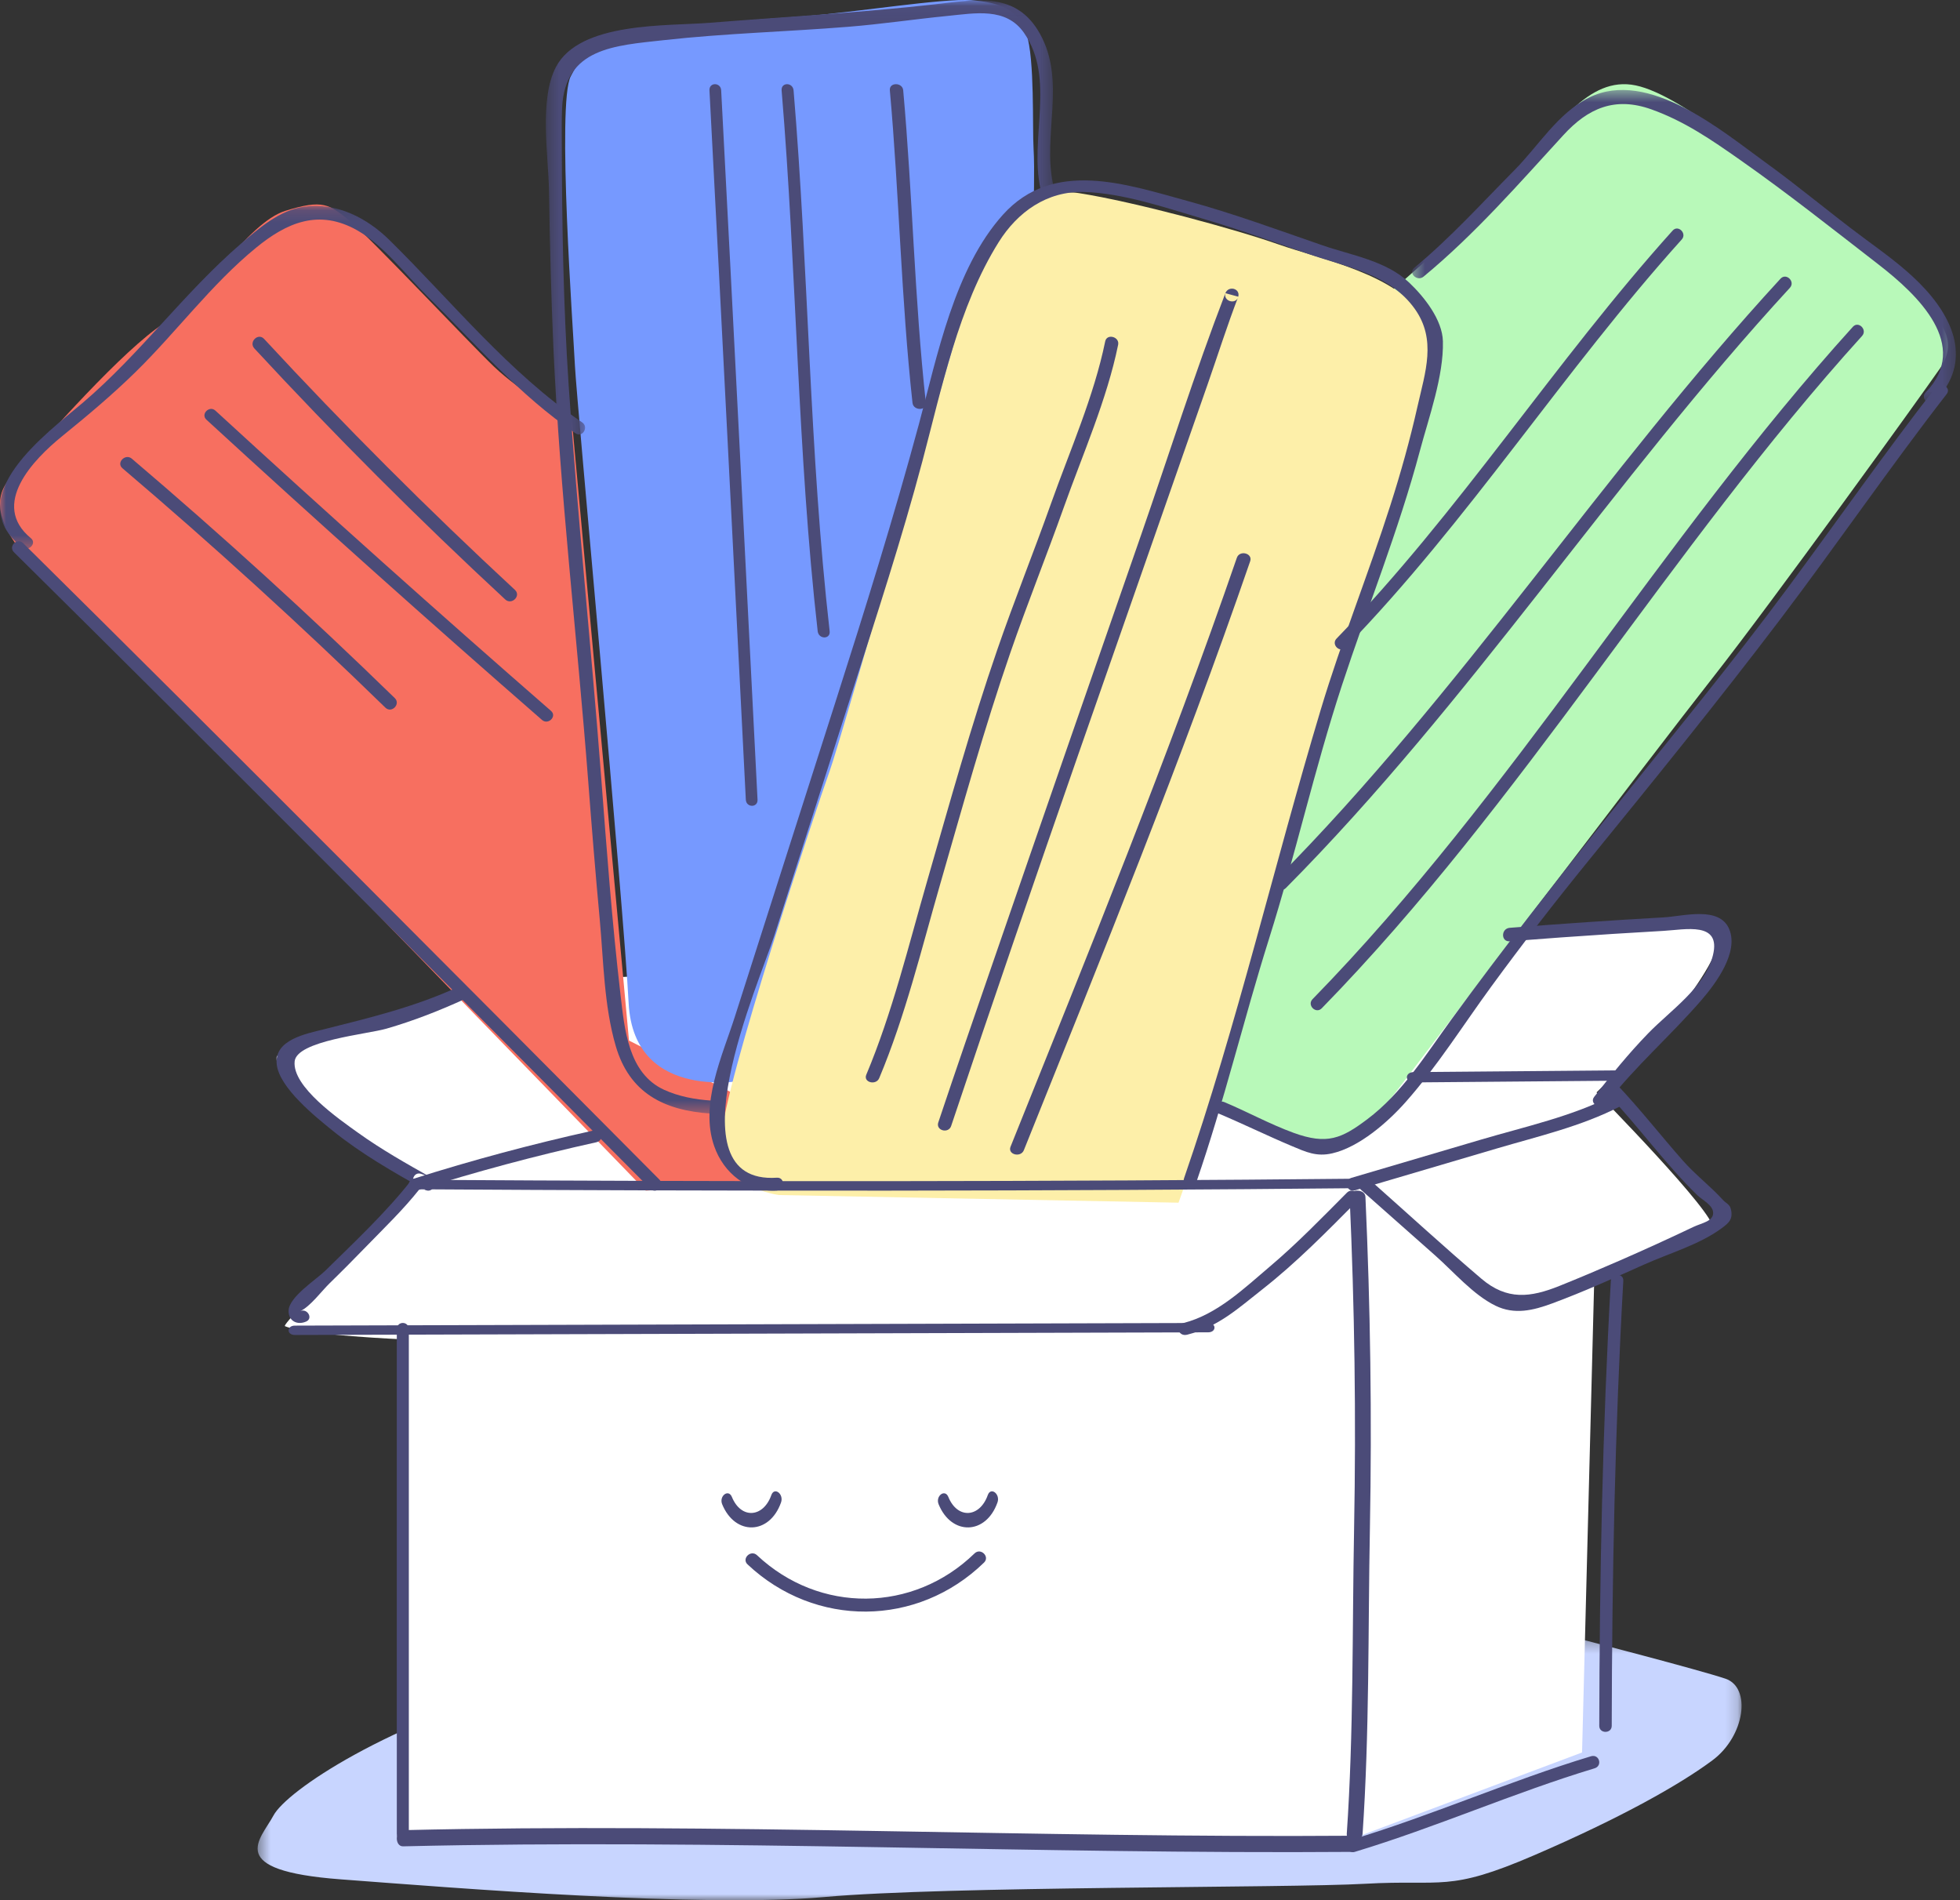 <?xml version="1.0" encoding="UTF-8"?>
<svg width="163px" height="158px" viewBox="0 0 163 158" version="1.1" xmlns="http://www.w3.org/2000/svg" xmlns:xlink="http://www.w3.org/1999/xlink">
    <rect x="0" y="0" width="163" height="158" fill="#333333" stroke="none"/>
    <!-- Generator: sketchtool 52.1 (67048) - http://www.bohemiancoding.com/sketch -->
    <title>F2A65B8B-CFE3-4DA4-AD3B-5DDE6DA7B8DF</title>
    <desc>Created with sketchtool.</desc>
    <defs>
        <polygon id="path-1" points="0.425 0.28 123.835 0.28 123.835 22 0.425 22"></polygon>
        <polygon id="path-3" points="0 0.122 48.657 0.122 48.657 28.628 0 28.628"></polygon>
        <polygon id="path-5" points="0.396 0.034 42.605 0.034 42.605 92.591 0.396 92.591"></polygon>
        <polygon id="path-7" points="0.434 0.48 45.66 0.48 45.66 26.525 0.434 26.525"></polygon>
    </defs>
    <g id="Peeranha" stroke="none" stroke-width="1" fill="none" fill-rule="evenodd">
        <g id="Peerania_Tags" transform="translate(-319, -1082)">
            <g id="box_with_tags" transform="translate(319, 1082)">
                <g id="Group-89">
                    <g id="Group-3" transform="translate(21, 136)">
                        <mask id="mask-2" fill="white">
                            <use xlink:href="#path-1"></use>
                        </mask>
                        <g id="Clip-2"></g>
                        <path d="M24.489,3.58 C11.133,7.247 2.83,12.93 1.747,14.947 C0.664,16.963 -2.405,19.53 7.342,20.263 C17.089,20.997 37.485,22.647 47.592,21.73 C57.7,20.813 86.038,20.997 92.536,20.63 C99.033,20.263 99.395,21.363 106.614,18.247 C113.834,15.13 118.708,12.38 121.415,10.363 C124.123,8.347 124.664,4.313 122.498,3.58 C120.332,2.847 110.405,0.28 110.405,0.28 L24.489,3.58 Z" id="Fill-1" fill="#C8D5FF" mask="url(#mask-2)"></path>
                    </g>
                    <path d="M39.76,81.844 C39.534,81.877 36.618,83.47 33.587,84.398 C28.663,85.905 23.001,87.098 23,87.945 C22.995,92.115 35.139,98.533 35.139,98.533 C35.139,98.533 23.282,110.088 23.698,110.267 C25.473,111.028 33.587,111.365 33.587,111.365 L33.587,152.692 L76.467,153 L112.149,153 L131.569,145.713 L132.584,106.314 C132.584,106.314 142.094,103.288 142.447,102.149 C142.799,101.01 132.772,90.831 132.772,90.831 C132.772,90.831 138.977,84.848 140.303,83.037 C141.63,81.225 144.449,77.063 142.089,77.003 C139.728,76.943 120.275,77.925 120.275,77.925 C120.275,77.925 40.452,81.745 39.76,81.844" id="Fill-4" fill="#FFFFFF"></path>
                    <path d="M113.708,25.812 C113.796,25.989 123.175,17.786 126.266,14.243 C129.356,10.7 132.052,6.272 136.03,7.101 C140.009,7.931 147.107,14.237 150.104,16.407 C153.101,18.577 159.181,23.508 160.068,24.981 C160.956,26.453 163.076,28.131 161.331,30.641 C159.587,33.153 147.503,49.903 142.416,56.377 C137.33,62.85 118.836,87.18 117.29,89.215 C115.744,91.251 113.415,94.521 110.973,94.96 C108.531,95.399 101,92.076 101,92.076 L113.708,25.812 Z" id="Fill-6" fill="#B8F9B9"></path>
                    <path d="M53.704,99 C53.704,99 16.699,60.822 10.929,55.065 C5.16,49.308 -2.505,43.661 0.797,39.83 C4.1,36 10.246,29.11 13.573,26.926 C16.9,24.742 20.578,18.515 23.72,17.534 C26.862,16.552 27.375,16.981 29.081,18.36 C30.787,19.739 38.863,28.351 41.066,30.469 C43.269,32.586 47.577,35.153 47.577,35.153 L52.31,86.521 L60.714,90.774 L65,98.295 L53.704,99 Z" id="Fill-8" fill="#F76F60"></path>
                    <path d="M62.228,89.78 C62.228,89.78 52.715,91.833 52.279,83.402 C51.844,74.971 47.959,33.382 47.816,30.453 C47.673,27.523 46.303,8.585 47.462,6.35 C48.62,4.116 49.871,2.949 53.249,2.528 C56.627,2.108 62.794,1.645 66.852,1.352 C70.91,1.059 78.437,-0.168 80.776,0.019 C83.115,0.205 84.658,0.728 85.36,2.799 C86.061,4.87 85.849,10.672 85.954,12.339 C86.058,14.005 85.954,17.397 85.954,17.397 L62.228,89.78 Z" id="Fill-10" fill="#7699FF"></path>
                    <path d="M64.805,99.365 C64.805,99.365 59.821,98.81 60.005,94.535 C60.189,90.26 67.913,67.107 68.979,64.162 C70.044,61.218 79.25,28.696 80.307,25.216 C81.364,21.737 85.053,15.33 89.72,16.057 C94.387,16.785 102.848,19.092 106.298,20.312 C109.748,21.533 116.499,22.863 118.375,26.516 C120.251,30.168 117.455,39.938 115.857,43.016 C114.259,46.095 107.333,71.256 106.668,73.263 C106.002,75.271 102.353,89.414 101.181,91.845 C100.009,94.276 98.011,100 98.011,100 L64.805,99.365 Z" id="Fill-12" fill="#FDEFA9"></path>
                    <path d="M1.159,45.915 C18.901,63.457 36.493,81.148 54.082,98.841 C54.57,99.332 55.331,98.574 54.843,98.083 C37.254,80.39 19.662,62.699 1.921,45.157 C1.428,44.67 0.667,45.427 1.159,45.915" id="Fill-14" fill="#4B4B78"></path>
                    <g id="Group-18" transform="translate(0, 17)">
                        <mask id="mask-4" fill="white">
                            <use xlink:href="#path-3"></use>
                        </mask>
                        <g id="Clip-17"></g>
                        <path d="M2.568,27.749 C-0.831,24.952 2.756,21.225 5.157,19.277 C7.264,17.567 9.332,15.834 11.266,13.939 C14.686,10.59 17.577,6.64 21.296,3.597 C23.836,1.519 26.508,0.334 29.718,2.157 C31.921,3.409 33.755,5.869 35.536,7.626 C39.526,11.563 43.164,15.849 47.866,19.03 C48.442,19.42 48.987,18.506 48.416,18.12 C42.315,13.992 37.565,8.053 32.374,2.946 C30.537,1.139 27.993,-0.2 25.277,0.19 C23.227,0.484 21.498,2.001 20.005,3.292 C15.305,7.355 11.649,12.433 6.893,16.481 C3.854,19.068 -3.339,24.267 1.799,28.495 C2.33,28.932 3.104,28.189 2.568,27.749" id="Fill-16" fill="#4B4B78" mask="url(#mask-4)"></path>
                    </g>
                    <path d="M21.155,28.973 C27.836,36.193 34.792,43.152 42.017,49.844 C42.552,50.339 43.36,49.545 42.823,49.047 C35.598,42.356 28.643,35.397 21.962,28.178 C21.465,27.642 20.66,28.439 21.155,28.973" id="Fill-19" fill="#4B4B78"></path>
                    <path d="M17.167,34.896 C26.362,43.339 35.667,51.662 45.078,59.863 C45.591,60.309 46.343,59.561 45.827,59.112 C36.416,50.91 27.112,42.588 17.916,34.144 C17.414,33.683 16.663,34.433 17.167,34.896" id="Fill-21" fill="#4B4B78"></path>
                    <path d="M10.185,38.936 C17.691,45.32 24.982,51.956 32.052,58.841 C32.566,59.341 33.346,58.545 32.831,58.044 C25.761,51.159 18.47,44.523 10.965,38.139 C10.423,37.678 9.639,38.472 10.185,38.936" id="Fill-23" fill="#4B4B78"></path>
                    <g id="Group-27" transform="translate(45, 0)">
                        <mask id="mask-6" fill="white">
                            <use xlink:href="#path-5"></use>
                        </mask>
                        <g id="Clip-26"></g>
                        <path d="M14.125,91.508 C12.805,91.423 11.425,91.163 10.223,90.611 C7.243,89.243 6.936,85.549 6.604,82.712 C5.896,76.649 5.446,70.55 4.983,64.465 C4.16,53.647 3.015,42.831 2.29,32.012 C1.841,25.306 1.738,18.554 1.72,11.836 C1.718,10.884 1.702,9.928 1.746,8.977 C1.977,3.978 6.117,3.792 10.213,3.338 C15.308,2.772 20.435,2.638 25.544,2.228 C28.307,2.006 31.042,1.597 33.797,1.325 C36.102,1.098 38.667,0.585 40.16,2.734 C42.8,6.537 40.601,11.45 41.527,15.677 C41.677,16.357 42.74,16.07 42.591,15.39 C41.67,11.187 43.696,6.744 41.477,2.793 C39.536,-0.667 36.346,-0.05 32.821,0.35 C26.561,1.061 20.312,1.391 14.034,1.894 C10.44,2.182 3.233,1.796 1.239,5.561 C-0.183,8.247 0.614,13.002 0.659,15.93 C0.725,20.285 0.83,24.643 1.026,28.995 C1.566,40.989 3.003,53.005 3.92,64.982 C4.211,68.794 4.519,72.605 4.873,76.411 C5.194,79.874 5.225,83.621 6.21,86.983 C7.344,90.86 10.178,92.334 14.125,92.59 C14.833,92.636 14.83,91.554 14.125,91.508" id="Fill-25" fill="#4B4B78" mask="url(#mask-6)"></path>
                    </g>
                    <path d="M64.606,97.923 C55.679,98.515 63.144,81.705 64.4,77.775 C66.545,71.065 68.691,64.356 70.836,57.646 C72.889,51.227 74.986,44.833 76.717,38.319 C78.321,32.282 79.693,25.503 83.05,20.139 C84.619,17.631 87.062,15.878 90.14,15.962 C93.361,16.05 96.913,17.265 99.974,18.167 C102.936,19.039 105.84,20.083 108.754,21.098 C111.963,22.215 115.568,22.76 117.649,25.669 C119.493,28.246 118.528,30.933 117.879,33.816 C117.257,36.583 116.491,39.314 115.627,42.016 C113.808,47.711 111.562,53.268 109.841,58.995 C105.953,71.94 102.893,85.178 98.47,97.966 C98.246,98.616 99.283,98.895 99.506,98.249 C101.803,91.607 103.424,84.766 105.534,78.066 C107.732,71.09 109.316,63.936 111.597,56.99 C113.732,50.481 116.313,44.114 118.081,37.489 C118.823,34.707 120.068,31.272 119.997,28.379 C119.954,26.584 118.435,24.674 117.187,23.493 C115.26,21.671 112.414,21.238 109.976,20.396 C106.282,19.121 102.612,17.766 98.839,16.732 C93.645,15.31 87.601,13.204 83.415,17.844 C79.367,22.333 77.949,29.596 76.424,35.248 C74.323,43.032 71.935,50.688 69.479,58.369 C66.69,67.092 63.901,75.814 61.112,84.537 C60.064,87.817 58.179,91.806 59.395,95.298 C60.179,97.551 62.177,99.15 64.606,98.989 C65.292,98.944 65.297,97.877 64.606,97.923" id="Fill-28" fill="#4B4B78"></path>
                    <g id="Group-32" transform="translate(117, 7)">
                        <mask id="mask-8" fill="white">
                            <use xlink:href="#path-7"></use>
                        </mask>
                        <g id="Clip-31"></g>
                        <path d="M1.388,16 C5.655,12.476 9.309,8.279 13.01,4.241 C15.068,1.993 17.301,1.009 20.344,2.097 C23.092,3.08 25.333,4.628 27.683,6.275 C31.635,9.044 35.418,12.048 39.225,14.993 C42.503,17.528 46.907,21.726 43.144,25.627 C42.669,26.12 43.441,26.856 43.918,26.362 C47.08,23.085 45.508,19.43 42.616,16.528 C41.22,15.127 39.613,13.981 38.018,12.8 C35.246,10.75 32.624,8.526 29.823,6.506 C26.278,3.949 20.086,-1.329 15.167,1.106 C12.561,2.396 10.937,5.137 8.974,7.119 C6.24,9.876 3.628,12.776 0.613,15.266 C0.08,15.706 0.858,16.437 1.388,16" id="Fill-30" fill="#4B4B78" mask="url(#mask-8)"></path>
                    </g>
                    <path d="M101.283,92.562 C103.352,93.431 105.365,94.422 107.433,95.292 C108.613,95.788 109.487,96.201 110.803,95.895 C113.053,95.373 115.417,93.305 116.9,91.631 C119.518,88.675 121.686,85.22 124.014,82.037 C126.61,78.486 129.297,75.017 132.074,71.604 C137.463,64.982 142.867,58.327 148.025,51.528 C152.728,45.33 157.121,38.911 161.893,32.763 C162.315,32.218 161.381,31.686 160.963,32.224 C156.749,37.651 152.817,43.275 148.735,48.798 C143.991,55.217 138.887,61.395 133.903,67.631 C129.398,73.27 124.973,78.914 120.719,84.743 C118.587,87.664 116.623,90.878 113.691,93.075 C111.579,94.657 110.376,95.21 107.575,94.19 C105.613,93.475 103.751,92.448 101.827,91.64 C101.196,91.375 100.646,92.295 101.283,92.562" id="Fill-33" fill="#4B4B78"></path>
                    <path d="M59.001,7.51 C60.037,27.168 61.029,46.829 62.025,66.49 C62.06,67.168 63.034,67.172 62.999,66.49 C62.002,46.829 61.011,27.168 59.975,7.51 C59.939,6.832 58.965,6.828 59.001,7.51" id="Fill-35" fill="#4B4B78"></path>
                    <path d="M65.002,7.52 C66.256,22.485 66.307,37.561 68.001,52.483 C68.079,53.168 69.074,53.176 68.996,52.483 C67.301,37.561 67.251,22.485 65.997,7.52 C65.939,6.83 64.944,6.823 65.002,7.52" id="Fill-37" fill="#4B4B78"></path>
                    <path d="M74.002,7.507 C74.781,16.158 74.939,24.858 75.886,33.495 C75.959,34.165 77.07,34.172 76.997,33.495 C76.049,24.858 75.892,16.158 75.113,7.507 C75.052,6.834 73.941,6.828 74.002,7.507" id="Fill-39" fill="#4B4B78"></path>
                    <path d="M73.118,89.645 C75.293,84.467 76.631,78.908 78.181,73.541 C80.043,67.095 81.832,60.615 84.027,54.261 C85.428,50.205 87.037,46.209 88.477,42.163 C90.041,37.771 92.054,33.233 92.988,28.666 C93.125,27.997 92.05,27.711 91.912,28.384 C90.978,32.951 88.965,37.488 87.401,41.88 C85.962,45.926 84.353,49.922 82.952,53.978 C80.756,60.332 78.967,66.812 77.105,73.258 C75.554,78.625 74.218,84.184 72.042,89.362 C71.775,89.998 72.854,90.274 73.118,89.645" id="Fill-41" fill="#4B4B78"></path>
                    <path d="M102.977,24.673 C102.977,24.672 102.977,24.67 102.978,24.669 C103.161,23.974 102.157,23.729 101.907,24.378 C99.357,31 97.218,37.808 94.888,44.507 C90.776,56.328 86.668,68.15 82.591,79.982 C81.059,84.427 79.521,88.87 78.031,93.329 C77.806,94.001 78.877,94.289 79.101,93.621 C86.003,72.978 93.283,52.453 100.45,31.898 C101.29,29.492 102.062,27.049 102.978,24.669 C102.621,24.572 102.264,24.475 101.907,24.378 C101.907,24.379 101.907,24.38 101.906,24.381 C101.726,25.064 102.796,25.356 102.977,24.673" id="Fill-43" fill="#4B4B78"></path>
                    <path d="M102.861,46.376 C97.171,62.877 90.557,79.122 84.04,95.346 C83.777,95.999 84.888,96.281 85.148,95.634 C91.665,79.41 98.279,63.166 103.969,46.664 C104.198,45.999 103.089,45.714 102.861,46.376" id="Fill-45" fill="#4B4B78"></path>
                    <path d="M111.907,53.839 C122.153,43.285 130.039,30.819 139.86,19.912 C140.313,19.407 139.56,18.662 139.104,19.17 C129.283,30.077 121.397,42.543 111.151,53.097 C110.676,53.586 111.431,54.33 111.907,53.839" id="Fill-47" fill="#4B4B78"></path>
                    <path d="M106.937,73.838 C122.291,58.366 134.127,39.93 148.853,23.93 C149.325,23.417 148.548,22.656 148.073,23.172 C133.347,39.172 121.511,57.608 106.157,73.079 C105.664,73.576 106.443,74.335 106.937,73.838" id="Fill-49" fill="#4B4B78"></path>
                    <path d="M109.92,83.838 C126.65,66.708 138.808,45.65 154.855,27.933 C155.32,27.419 154.558,26.656 154.091,27.172 C138.042,44.89 125.887,65.945 109.156,83.077 C108.67,83.574 109.434,84.336 109.92,83.838" id="Fill-51" fill="#4B4B78"></path>
                    <path d="M34.733,98.712 L35.431,98.966 C36.051,99.191 36.433,98.234 35.875,97.92 C33.807,96.754 31.729,95.584 29.798,94.2 C28.216,93.065 24.284,90.364 24.504,88.248 C24.684,86.528 30.528,85.995 32.128,85.533 C34.388,84.881 36.566,84.025 38.702,83.047 C39.375,82.739 38.79,81.752 38.12,82.058 C34.483,83.724 30.828,84.606 26.975,85.574 C25.449,85.958 22.814,86.435 23.01,88.47 C23.201,90.449 26.303,92.911 27.69,94.033 C30.036,95.93 32.67,97.429 35.294,98.908 C35.441,98.559 35.589,98.211 35.737,97.862 L35.038,97.608 C34.341,97.354 34.041,98.461 34.733,98.712" id="Fill-53" fill="#4B4B78"></path>
                    <path d="M34.712,98.966 C39.59,97.421 44.542,96.093 49.582,94.978 C50.315,94.815 50.004,93.856 49.269,94.018 C44.229,95.134 39.277,96.462 34.399,98.007 C33.695,98.23 34,99.192 34.712,98.966" id="Fill-55" fill="#4B4B78"></path>
                    <path d="M117.558,90 C123.186,89.952 128.814,89.905 134.443,89.857 C135.185,89.851 135.187,88.994 134.443,89 C128.814,89.048 123.186,89.095 117.558,89.143 C116.815,89.149 116.813,90.006 117.558,90" id="Fill-57" fill="#4B4B78"></path>
                    <path d="M112.677,98.975 C116.609,97.815 120.541,96.654 124.474,95.495 C127.928,94.476 131.517,93.652 134.725,91.997 C135.351,91.674 134.796,90.744 134.171,91.067 C130.755,92.828 126.834,93.673 123.155,94.759 C119.565,95.818 115.975,96.877 112.384,97.936 C111.709,98.135 111.997,99.175 112.677,98.975" id="Fill-59" fill="#4B4B78"></path>
                    <path d="M125.555,78.266 C128.408,78.043 131.262,77.834 134.118,77.653 C135.531,77.562 136.944,77.478 138.357,77.398 C140.17,77.296 143.142,76.606 142.457,79.41 C141.805,82.087 138.903,84.024 137.056,85.931 C135.446,87.593 133.994,89.378 132.581,91.196 C132.132,91.772 133.137,92.332 133.58,91.762 C136.006,88.643 138.941,86.114 141.504,83.147 C142.695,81.768 144.614,79.188 143.808,77.256 C142.995,75.306 139.994,76.185 138.357,76.277 C134.086,76.518 129.819,76.811 125.555,77.145 C124.818,77.204 124.812,78.325 125.555,78.266" id="Fill-61" fill="#4B4B78"></path>
                    <path d="M113.179,98.923 C115.24,100.746 117.3,102.57 119.36,104.394 C120.912,105.768 122.506,107.649 124.36,108.561 C125.947,109.341 127.51,108.958 129.092,108.373 C131.684,107.415 134.232,106.262 136.763,105.129 C138.798,104.218 141.345,103.476 143.158,102.14 C143.793,101.671 144.164,101.357 143.929,100.477 C143.84,100.145 143.503,100.01 143.296,99.782 C142.25,98.629 140.997,97.685 139.953,96.501 C138.103,94.403 136.376,92.19 134.457,90.164 C133.971,89.65 133.227,90.461 133.714,90.975 C136.281,93.686 138.492,96.793 141.163,99.386 C141.534,99.745 142.42,100.182 142.469,100.794 C142.529,101.548 141.535,101.68 140.845,102.008 C138.802,102.981 136.746,103.919 134.676,104.822 C133.018,105.545 131.352,106.253 129.676,106.925 C127.283,107.883 125.333,108.139 123.194,106.318 C120.058,103.65 117.011,100.845 113.922,98.111 C113.402,97.651 112.653,98.457 113.179,98.923" id="Fill-63" fill="#4B4B78"></path>
                    <path d="M34.524,98.884 C60.841,99.05 87.16,99.054 113.476,98.788 C114.173,98.781 114.176,97.993 113.476,98 C87.16,98.266 60.841,98.262 34.524,98.096 C33.826,98.091 33.825,98.88 34.524,98.884" id="Fill-65" fill="#4B4B78"></path>
                    <path d="M24.968,109.018 C25.79,108.646 26.759,107.336 27.406,106.706 C28.46,105.68 29.493,104.633 30.518,103.578 C31.999,102.054 33.566,100.546 34.884,98.877 C35.278,98.378 34.574,97.669 34.176,98.173 C32.058,100.855 29.476,103.273 27.042,105.665 C26.311,106.384 24.038,107.831 24.001,108.964 C23.972,109.852 24.736,110.21 25.473,109.877 C26.059,109.613 25.551,108.754 24.968,109.018" id="Fill-67" fill="#4B4B78"></path>
                    <path d="M24.525,111 C49.842,110.931 75.158,110.848 100.475,110.779 C101.174,110.777 101.176,109.998 100.475,110 C75.158,110.069 49.842,110.152 24.525,110.221 C23.826,110.223 23.824,111.002 24.525,111" id="Fill-69" fill="#4B4B78"></path>
                    <path d="M112.016,99.167 C109.922,101.271 107.859,103.406 105.556,105.351 C103.514,107.076 101.232,109.295 98.414,110.008 C97.687,110.192 97.997,111.162 98.728,110.977 C101.337,110.316 103.003,108.758 104.963,107.221 C107.838,104.966 110.33,102.411 112.852,99.877 C113.34,99.386 112.508,98.673 112.016,99.167" id="Fill-71" fill="#4B4B78"></path>
                    <path d="M33,110.528 L33,152.472 C33,153.175 34,153.177 34,152.472 L34,110.528 C34,109.825 33,109.823 33,110.528" id="Fill-73" fill="#4B4B78"></path>
                    <path d="M113.316,152.487 C113.895,143.998 113.766,135.551 113.926,127.052 C114.099,117.846 113.968,108.714 113.554,99.514 C113.523,98.83 112.208,98.827 112.239,99.514 C112.653,108.714 112.784,117.846 112.611,127.052 C112.451,135.551 112.58,143.998 112.001,152.487 C111.955,153.172 113.27,153.17 113.316,152.487" id="Fill-75" fill="#4B4B78"></path>
                    <path d="M134.037,143.499 C134.06,131.197 134.306,118.782 134.999,106.499 C135.037,105.833 134,105.835 133.962,106.499 C133.269,118.782 133.023,131.197 133,143.499 C132.999,144.166 134.036,144.167 134.037,143.499" id="Fill-77" fill="#4B4B78"></path>
                    <path d="M112.688,153.972 C119.443,151.931 125.855,149.07 132.611,147.03 C133.295,146.823 133.002,145.82 132.312,146.028 C125.557,148.069 119.145,150.93 112.39,152.97 C111.705,153.178 111.998,154.18 112.688,153.972" id="Fill-79" fill="#4B4B78"></path>
                    <path d="M33.522,153.518 C59.842,152.892 86.157,154.176 112.478,153.979 C113.173,153.975 113.175,152.63 112.478,152.636 C86.157,152.832 59.842,151.548 33.522,152.173 C32.827,152.189 32.825,153.534 33.522,153.518" id="Fill-81" fill="#4B4B78"></path>
                    <path d="M60.059,125.077 C61.127,127.69 63.991,127.64 64.953,124.926 C65.202,124.222 64.397,123.605 64.146,124.314 C63.479,126.198 61.628,126.332 60.866,124.466 C60.584,123.776 59.777,124.387 60.059,125.077" id="Fill-83" fill="#4B4B78"></path>
                    <path d="M78.059,125.077 C79.127,127.69 81.992,127.641 82.953,124.925 C83.202,124.222 82.397,123.605 82.146,124.314 C81.479,126.198 79.628,126.332 78.866,124.465 C78.584,123.776 77.777,124.388 78.059,125.077" id="Fill-85" fill="#4B4B78"></path>
                    <path d="M62.168,130.075 C67.793,135.362 76.299,135.304 81.836,129.923 C82.343,129.43 81.556,128.667 81.049,129.159 C75.95,134.114 68.143,134.187 62.955,129.311 C62.44,128.827 61.652,129.59 62.168,130.075" id="Fill-87" fill="#4B4B78"></path>
                </g>
            </g>
        </g>
    </g>
</svg>